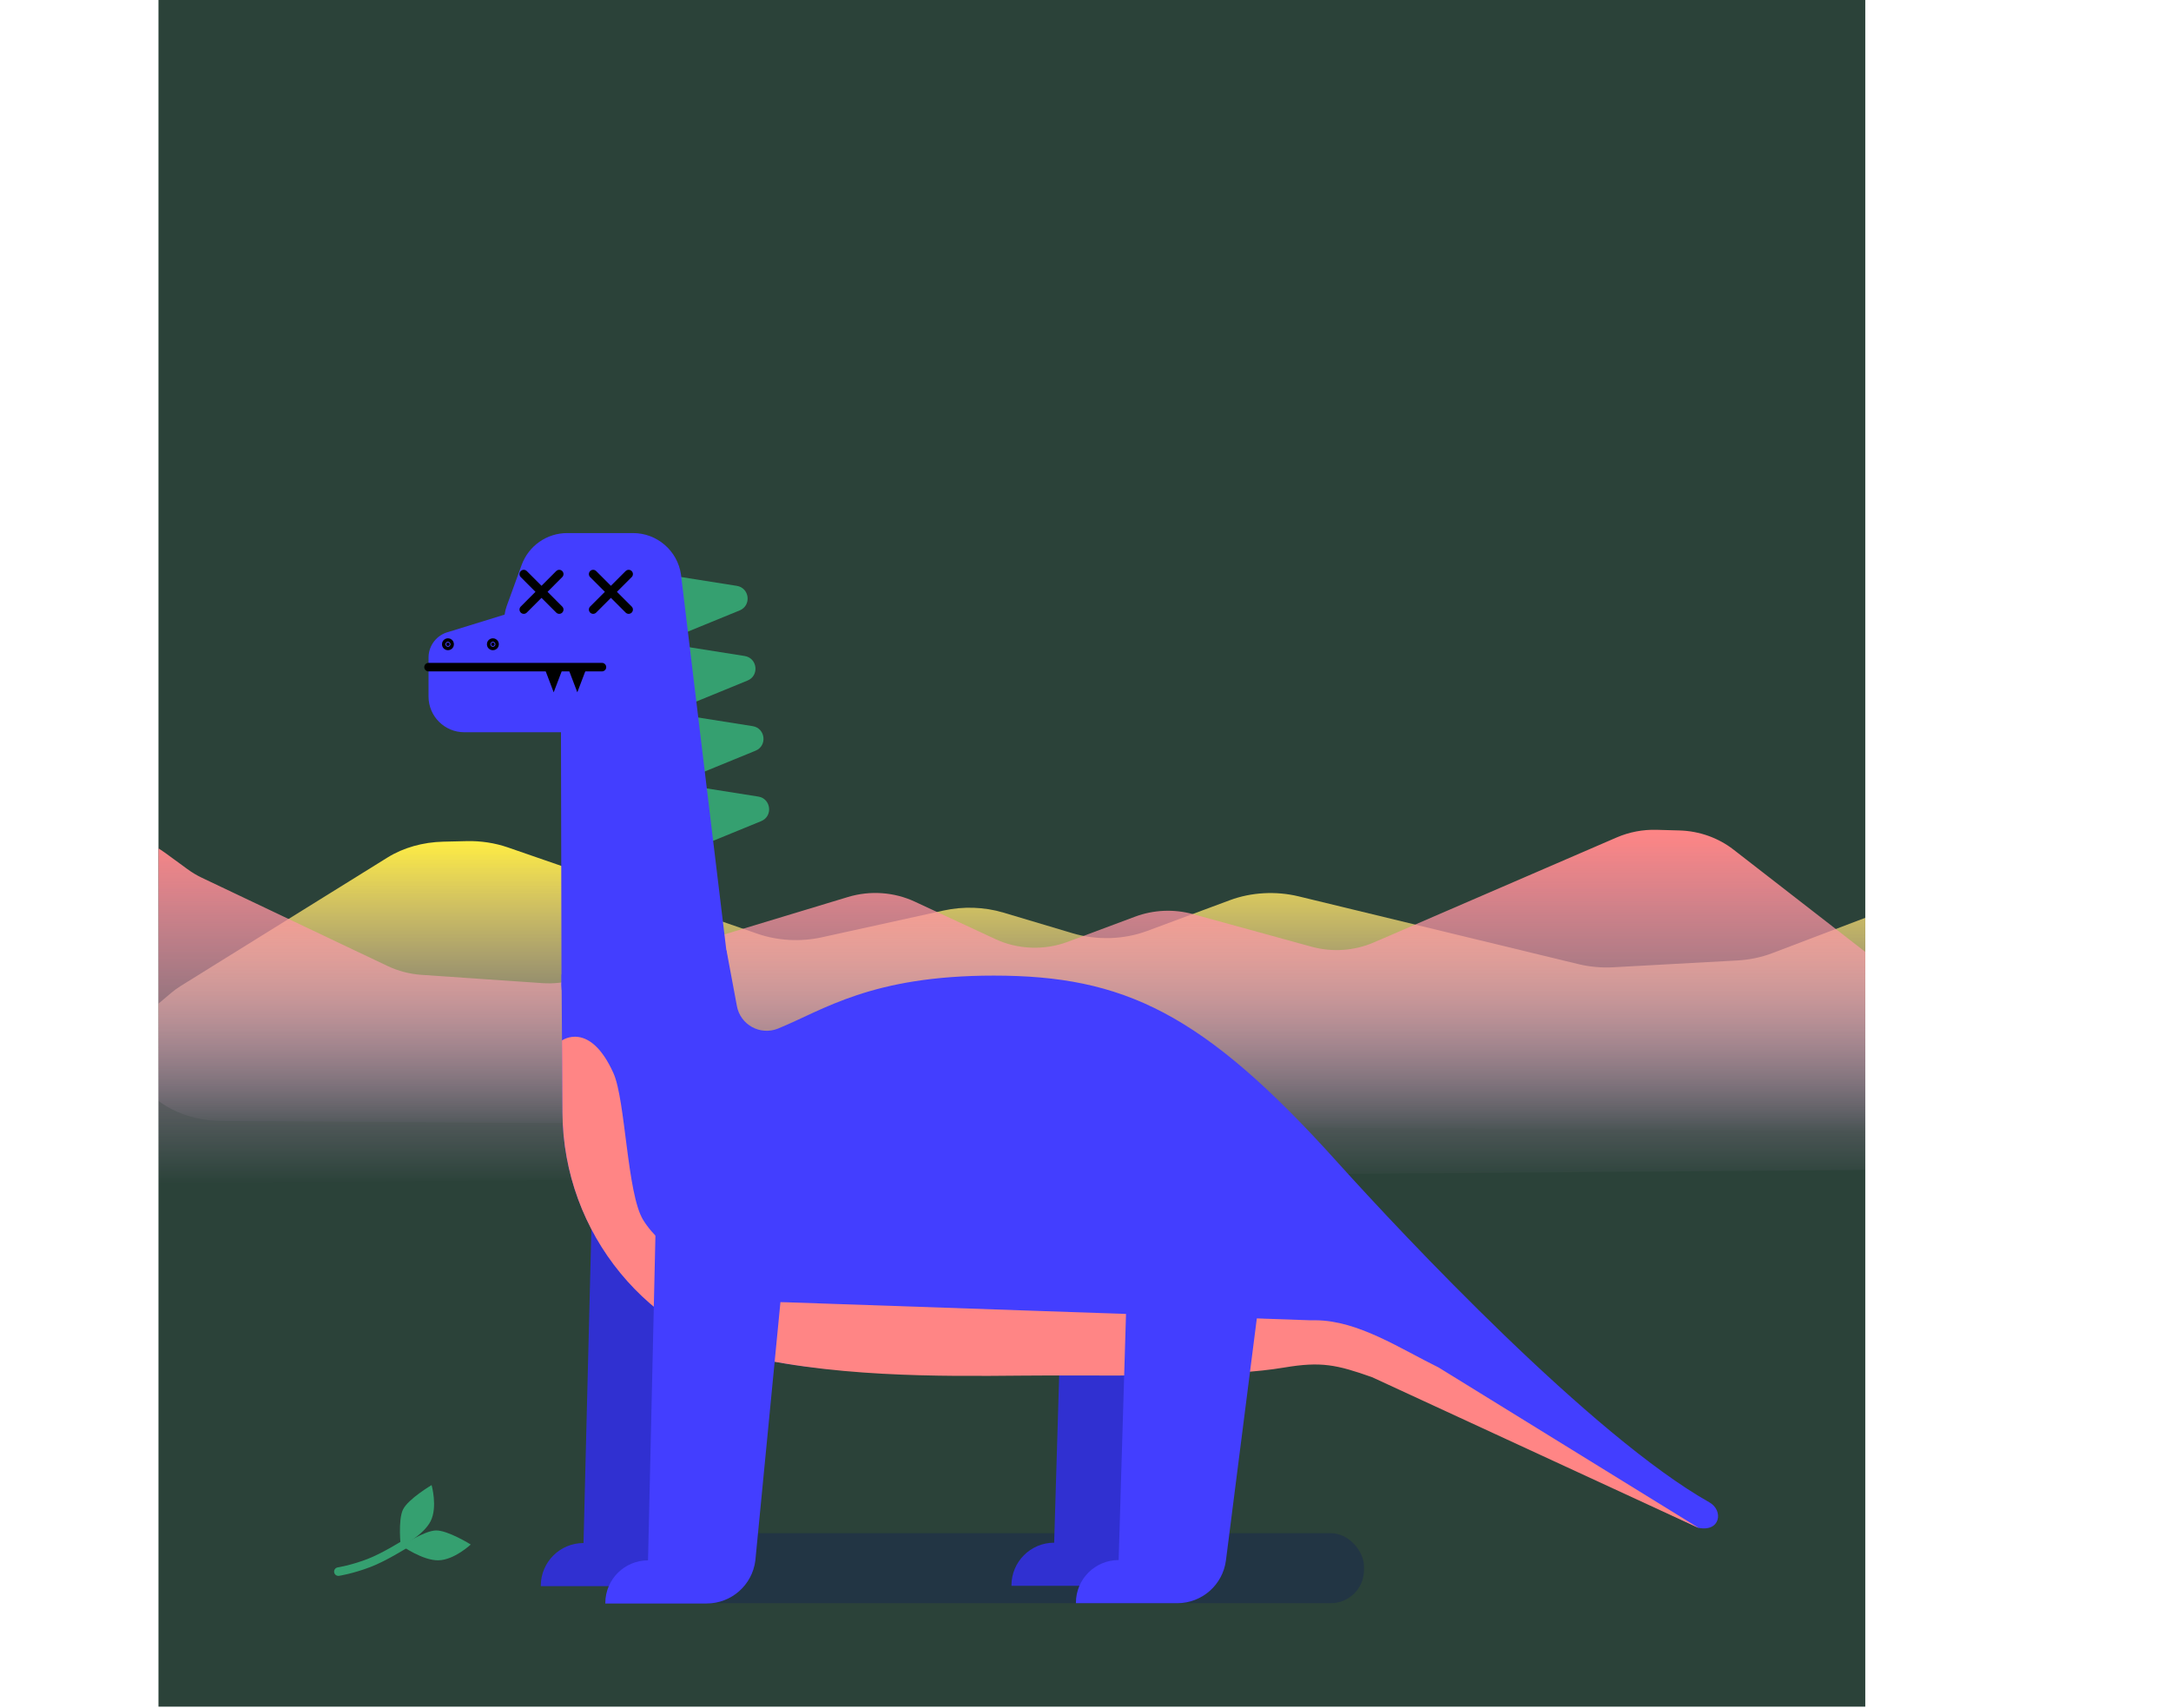 <?xml version="1.0" encoding="UTF-8"?>
<svg xmlns="http://www.w3.org/2000/svg" xmlns:xlink="http://www.w3.org/1999/xlink" viewBox="0 0 508.79 400.32">
  <defs>
    <style>
      .cls-1, .cls-2, .cls-3 {
        fill: none;
      }

      .cls-4 {
        fill: url(#linear-gradient);
      }

      .cls-5 {
        clip-path: url(#clippath);
      }

      .cls-5 {
        fill: #fff;
      }

      .cls-6 {
        fill: #000;
      }

      .cls-8 {
        fill: #ff8585;
      }

      .cls-9 {
        fill: #3030d1;
      }

      .cls-10 {
        fill: #433eff;
      }

      .cls-11 {
        fill: #35a070;
      }

      .cls-12 {
        fill: #2b4239;
      }

      .cls-7, .cls-2 {
        stroke: #000;
      }

      .cls-7, .cls-2, .cls-3 {
        stroke-linecap: round;
        stroke-miterlimit: 10;
        stroke-width: 2px;
      }

      .cls-13 {
        clip-path: url(#clippath-1);
      }

      .cls-14 {
        clip-path: url(#clippath-2);
      }

      .cls-3 {
        stroke: #35a070;
      }

      .cls-15 {
        fill: #00006f;
        opacity: .2;
      }

      .cls-16 {
        fill: url(#linear-gradient-2);
      }
    </style>
    <clipPath id="clippath">
      <rect class="cls-1" x="37.14" y=".32" width="400" height="400" transform="translate(474.28 400.63) rotate(-180)"/>
    </clipPath>
    <linearGradient id="linear-gradient" x1="204.45" y1="265.41" x2="204.45" y2="197.13" gradientTransform="translate(474.28) rotate(-180) scale(1 -1)" gradientUnits="userSpaceOnUse">
      <stop offset="0" stop-color="#fbc5ff" stop-opacity="0"/>
      <stop offset="1" stop-color="#ffed43"/>
    </linearGradient>
    <clipPath id="clippath-1">
      <rect class="cls-1" x="37.14" y=".32" width="400" height="400"/>
    </clipPath>
    <linearGradient id="linear-gradient-2" x1="232.28" y1="277.41" x2="232.28" y2="194.47" gradientUnits="userSpaceOnUse">
      <stop offset="0" stop-color="#fbc5ff" stop-opacity="0"/>
      <stop offset="1" stop-color="#ff8585"/>
    </linearGradient>
    <clipPath id="clippath-2">
      <path class="cls-1" d="M171.68,222.75l3.48,20.33c.77,4.48,5.48,7.08,9.69,5.36,10.66-4.35,28.46-15.43,55.34-14.57,30.4,.97,41.7,3.48,73.14,38.41,29.44,32.72,39.28,61.19,86.24,79.85,3.04,1.21,1.7,5.95-1.58,5.95l-76.44-35.3c-8.29-2.93-11.92-3.72-20.59-2.26-12.86,2.17-33.8,1.86-54.91,1.86-16.38,0-42.65,1.06-66.51-3.59-27.65-5.39-47.52-29.76-47.72-57.92l-.23-32.45"/>
    </clipPath>
  </defs>
  <g id="BG_copy_4" data-name="BG copy 4">
    <rect class="cls-12" x="37.14" width="400" height="400"/>
  </g>
  <g id="Mountains2">
    <g class="cls-5">
      <path class="cls-4" d="M42.48,231.01l48.37-30.05c3.67-2.28,8.26-3.58,13.03-3.69l5.48-.13c3.32-.08,6.63,.43,9.65,1.47l58.54,20.25c4.71,1.63,10.05,1.92,15.02,.83l28.6-6.29c4.6-1.01,9.52-.84,13.97,.49l16.22,4.84c5.66,1.69,12.01,1.5,17.47-.53l19.39-7.21c5.01-1.87,10.8-2.19,16.13-.9l65.56,15.88c2.63,.64,5.4,.89,8.16,.74l29.11-1.6c2.83-.16,5.6-.73,8.13-1.7l44.78-17.02c1.24-.47,2.41-1.03,3.5-1.67l5.42-3.17c13.25-7.76,32.71-1.59,34.54,10.95l5.11,35.06c1.4,9.58-8.66,17.94-21.51,17.86l-434.97-2.69c-18.44-.11-28.11-16.47-15.86-26.81l3.8-3.21c.72-.61,1.51-1.18,2.35-1.7Z"/>
    </g>
  </g>
  <g id="Mountains1">
    <g class="cls-13">
      <path class="cls-16" d="M453.27,235.62l-47.02-36.5c-3.57-2.77-8.03-4.35-12.66-4.48l-5.33-.15c-3.23-.09-6.44,.52-9.38,1.79l-56.9,24.6c-4.58,1.98-9.77,2.34-14.6,1.01l-27.8-7.64c-4.47-1.23-9.25-1.02-13.58,.6l-15.77,5.89c-5.5,2.05-11.67,1.82-16.98-.65l-18.85-8.76c-4.87-2.27-10.5-2.66-15.68-1.09l-63.72,19.29c-2.56,.77-5.25,1.08-7.93,.89l-28.3-1.94c-2.75-.19-5.44-.89-7.91-2.06l-43.52-20.68c-1.2-.57-2.34-1.25-3.4-2.03l-5.27-3.85c-12.88-9.42-31.79-1.93-33.57,13.3L.13,255.72c-1.36,11.64,8.42,21.79,20.91,21.69l422.8-3.26c17.92-.14,27.33-20.01,15.41-32.57l-3.7-3.9c-.7-.74-1.47-1.43-2.28-2.07Z"/>
    </g>
  </g>
  <g id="Leaf">
    <g>
      <path class="cls-3" d="M95,361.85s-4.95,3.12-8.55,4.49c-4.01,1.53-7.15,2.01-7.15,2.01"/>
      <path class="cls-11" d="M110.33,361.99s-3.87,3.64-7.58,3.71-8.59-3.41-8.59-3.41c0,0,5.25-3.54,8.02-3.59s8.15,3.3,8.15,3.3Z"/>
      <path class="cls-11" d="M101.15,348.07s1.44,5.12-.22,8.44c-1.66,3.32-7,6.03-7,6.03,0,0-.71-6.29,.53-8.77s6.69-5.7,6.69-5.7Z"/>
    </g>
  </g>
  <g id="Mane">
    <path class="cls-11" d="M158.27,135.03l14.4,2.28c3.01,.48,3.49,4.61,.67,5.76l-13.26,5.43-1.81-13.48Z"/>
    <path class="cls-11" d="M160.11,151.47l14.4,2.28c3.01,.48,3.49,4.61,.67,5.76l-13.26,5.43-1.81-13.48Z"/>
    <path class="cls-11" d="M161.99,167.91l14.4,2.28c3.01,.48,3.49,4.61,.67,5.76l-13.26,5.43-1.81-13.48Z"/>
    <path class="cls-11" d="M163.31,184.42l14.4,2.28c3.01,.48,3.49,4.61,.67,5.76l-13.26,5.43-1.81-13.48Z"/>
  </g>
  <g id="Neck">
    <path class="cls-10" d="M171.63,234.35l-12.03-99.67c-.81-5.59-5.6-9.74-11.24-9.74h-15.43c-4.78,0-9.05,2.99-10.68,7.48l-3.48,9.57c-1.01,2.79-.78,5.88,.63,8.49,.05,.09,.11,.17,.18,.24l10.48,10.48c.07,.07,.14,.16,.18,.25,.96,1.78,1.39,3.79,1.22,5.81l.13,62.44c-.5,6.05,3.96,10.97,10.02,10.97l21.18-.93c6.32,0,9.73,.86,8.83-5.4Z"/>
  </g>
  <g id="Shadow">
    <rect class="cls-15" x="145.87" y="359.34" width="173.79" height="16.41" rx="7.78" ry="7.78"/>
  </g>
  <g id="Back_legs" data-name="Back legs">
    <path class="cls-9" d="M138.86,277.55l-2.11,84.1h0c-5.53,0-10.01,4.48-10.01,10.01v.1h23.75c5.79,0,10.68-4.3,11.41-10.05l8.99-84.17h-32.03Z"/>
    <path class="cls-9" d="M249.16,291.18l-2.11,70.39h0c-5.53,0-10.01,4.48-10.01,10.01v.1h23.75c5.79,0,10.68-4.3,11.41-10.05l8.99-70.45h-32.03Z"/>
  </g>
  <g id="Body">
    <path class="cls-10" d="M170.26,222.75l2.42,12.95c.77,4.48,5.48,7.08,9.69,5.36,10.66-4.35,21.79-12.4,50.53-12.4,30.41,0,48.99,8.68,80.43,43.62,15.8,17.56,59.81,64.36,87.3,79.85,3.3,1.86,2.62,7.01-2.63,5.95l-84.33-39.96s-33.6,3.2-67.61,3.2c-16.38,0-42.65,2.11-66.51-2.54-27.65-5.39-47.52-29.76-47.72-57.92l-.23-32.45"/>
  </g>
  <g id="Belly">
    <g class="cls-14">
      <path class="cls-8" d="M131.7,243.86s6.5-4.69,12.06,7.65c2.85,6.32,3.18,28.28,6.97,34.42,4.62,7.48,14.77,12.08,18.91,14.89,4.29,2.92,9.39,4.4,14.57,4.4l122.78,4.22c.47,0,.93,0,1.4,0,9.97,.09,19.79,6.67,28.75,11.06l60.87,37.56-6.44,12.12-170.73-32.96-92.61-7.31-7.96-61.35,11.45-24.71Z"/>
    </g>
  </g>
  <g id="Legs">
    <path class="cls-10" d="M153.98,273.17l-2.11,92.54h0c-5.53,0-10.01,4.48-10.01,10.01v.1h23.75c5.79,0,10.68-4.3,11.41-10.05l8.99-92.61h-32.03Z"/>
    <path class="cls-10" d="M264.27,295.25l-2.11,70.39h0c-5.53,0-10.01,4.48-10.01,10.01v.1h23.75c5.79,0,10.68-4.3,11.41-10.05l8.99-70.45h-32.03Z"/>
  </g>
  <g id="Nose">
    <path class="cls-10" d="M138.3,171.62h-29.5c-4.62,0-8.37-3.75-8.37-8.37v-9.12c0-2.85,1.94-5.34,4.71-6.03l32.45-10.01,.71,33.53Z"/>
  </g>
  <g id="Eyes3">
    <line class="cls-2" x1="139.01" y1="142.87" x2="147.33" y2="134.55"/>
    <line class="cls-2" x1="139.01" y1="134.55" x2="147.33" y2="142.87"/>
    <line class="cls-2" x1="122.75" y1="142.87" x2="131.06" y2="134.55"/>
    <line class="cls-2" x1="122.75" y1="134.55" x2="131.06" y2="142.87"/>
  </g>
  <g id="Teeth">
    <polyline class="cls-6" points="127.52 156.36 129.76 162.26 132.01 156.36 127.52 156.36"/>
    <polyline class="cls-6" points="133.05 156.36 135.3 162.26 137.54 156.36 133.05 156.36"/>
  </g>
  <g id="Mouth">
    <line class="cls-7" x1="100.43" y1="156.36" x2="141.07" y2="156.36"/>
  </g>
  <g id="Nostrils">
    <circle class="cls-7" cx="104.98" cy="151" r=".4"/>
    <circle class="cls-7" cx="115.51" cy="151" r=".4"/>
  </g>
</svg>